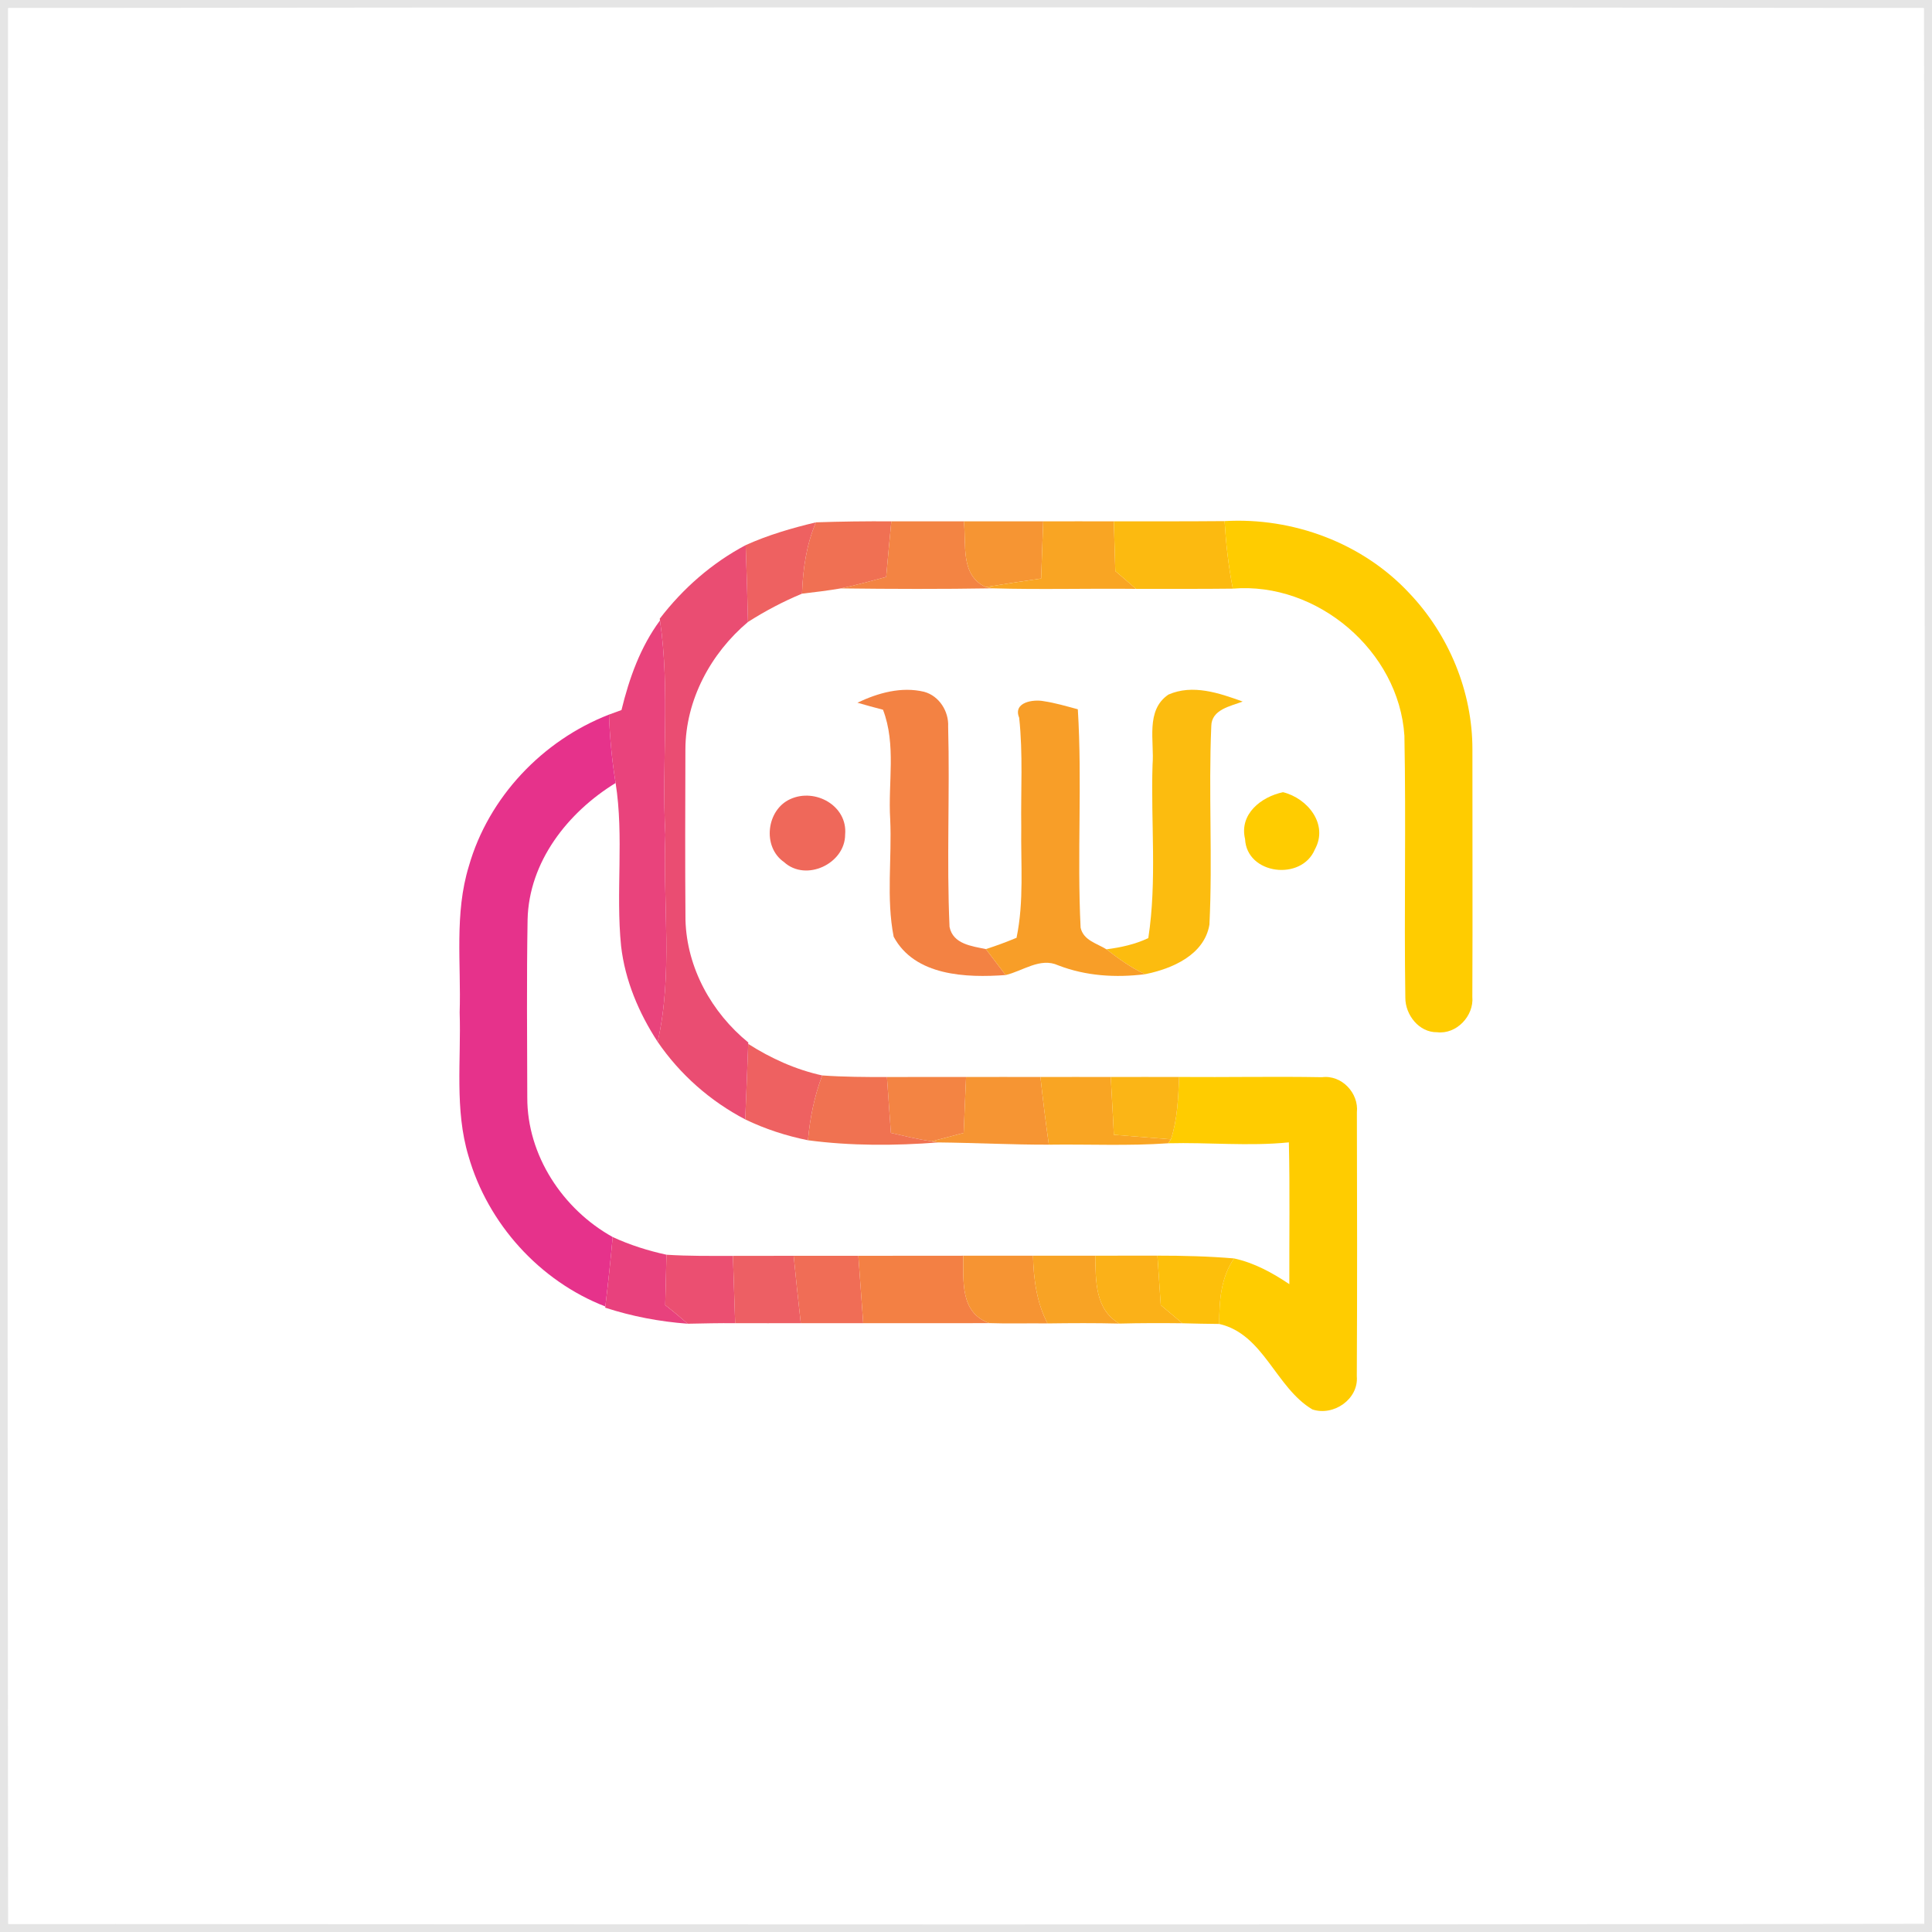 <?xml version="1.0" encoding="UTF-8" ?>
<!DOCTYPE svg PUBLIC "-//W3C//DTD SVG 1.1//EN" "http://www.w3.org/Graphics/SVG/1.1/DTD/svg11.dtd">
<svg width="250pt" height="250pt" viewBox="0 0 250 250" version="1.1" xmlns="http://www.w3.org/2000/svg">
<g id="#1919191d">
<path fill="#191919" opacity="0.11" d=" M 0.00 0.00 L 250.00 0.00 L 250.00 250.00 L 0.00 250.00 L 0.00 0.00 M 1.04 1.03 C 0.96 83.68 0.95 166.32 1.05 248.97 C 83.70 249.01 166.35 249.07 249.00 248.94 C 249.04 166.31 249.14 83.67 248.96 1.03 C 166.32 0.91 83.68 0.94 1.04 1.03 Z" />
</g>
<g id="#ee6161ff">
<path fill="#ee6161" opacity="1.00" d=" M 96.49 70.54 C 99.41 69.22 102.48 68.33 105.58 67.59 C 104.33 70.51 103.90 73.66 103.78 76.82 C 101.35 77.83 99.02 79.06 96.79 80.48 C 96.71 77.16 96.61 73.85 96.49 70.54 Z" />
<path fill="#ee6161" opacity="1.00" d=" M 96.82 135.08 C 99.76 136.96 102.97 138.41 106.39 139.16 C 105.38 141.86 104.80 144.69 104.55 147.55 C 101.74 146.98 99.01 146.10 96.43 144.85 C 96.57 141.59 96.70 138.34 96.82 135.08 Z" />
</g>
<g id="#f07053ff">
<path fill="#f07053" opacity="1.00" d=" M 105.58 67.59 C 108.83 67.48 112.09 67.44 115.34 67.46 C 115.10 69.86 114.89 72.26 114.67 74.66 C 112.71 75.17 110.77 75.73 108.79 76.14 C 107.12 76.42 105.45 76.63 103.78 76.82 C 103.90 73.66 104.33 70.51 105.58 67.59 Z" />
</g>
<g id="#f38443ff">
<path fill="#f38443" opacity="1.00" d=" M 115.34 67.46 C 118.47 67.47 121.59 67.46 124.72 67.46 C 125.07 70.44 124.21 74.43 127.56 75.97 L 128.44 76.13 C 121.89 76.24 115.34 76.22 108.79 76.14 C 110.77 75.73 112.71 75.17 114.67 74.66 C 114.89 72.26 115.10 69.86 115.34 67.46 Z" />
<path fill="#f38443" opacity="1.00" d=" M 114.77 139.37 C 118.19 139.35 121.60 139.36 125.01 139.36 C 124.89 141.77 124.81 144.18 124.70 146.60 C 123.31 146.97 121.92 147.34 120.53 147.69 C 118.76 147.42 117.02 147.00 115.28 146.60 C 115.12 144.19 114.95 141.78 114.77 139.37 Z" />
</g>
<g id="#f69533ff">
<path fill="#f69533" opacity="1.00" d=" M 124.72 67.46 C 128.14 67.46 131.56 67.46 134.99 67.46 C 134.89 69.93 134.82 72.40 134.72 74.86 C 132.33 75.20 129.94 75.58 127.56 75.97 C 124.21 74.43 125.07 70.44 124.72 67.46 Z" />
<path fill="#f69533" opacity="1.00" d=" M 125.01 139.36 C 128.22 139.36 131.42 139.35 134.63 139.36 C 134.95 142.29 135.31 145.21 135.72 148.12 C 130.95 148.13 126.19 147.88 121.43 147.83 L 120.53 147.69 C 121.92 147.34 123.31 146.97 124.70 146.60 C 124.81 144.18 124.89 141.77 125.01 139.36 Z" />
</g>
<g id="#f9a523ff">
<path fill="#f9a523" opacity="1.00" d=" M 134.99 67.46 C 138.03 67.46 141.08 67.45 144.13 67.46 C 144.19 69.61 144.25 71.75 144.32 73.90 C 145.22 74.66 146.11 75.42 147.00 76.20 C 140.82 76.13 134.62 76.31 128.44 76.13 L 127.56 75.97 C 129.94 75.58 132.33 75.20 134.72 74.86 C 134.82 72.40 134.89 69.93 134.99 67.46 Z" />
<path fill="#f9a523" opacity="1.00" d=" M 134.63 139.36 C 137.66 139.36 140.70 139.35 143.73 139.36 C 143.85 141.85 144.03 144.34 144.13 146.84 C 146.59 147.03 149.06 147.23 151.52 147.43 L 151.15 147.94 C 146.02 148.30 140.86 148.05 135.72 148.12 C 135.31 145.21 134.95 142.29 134.63 139.36 Z" />
</g>
<g id="#fcba10ff">
<path fill="#fcba10" opacity="1.00" d=" M 144.13 67.46 C 148.90 67.46 153.68 67.47 158.46 67.43 C 158.64 70.36 158.96 73.29 159.53 76.17 C 155.35 76.22 151.18 76.19 147.00 76.20 C 146.11 75.42 145.22 74.66 144.32 73.90 C 144.25 71.75 144.19 69.61 144.13 67.46 Z" />
</g>
<g id="#ffcc00ff">
<path fill="#ffcc00" opacity="1.00" d=" M 158.46 67.43 C 167.28 66.92 176.28 70.24 182.34 76.73 C 187.49 82.13 190.54 89.50 190.53 96.98 C 190.52 107.65 190.57 118.32 190.52 128.99 C 190.74 131.46 188.47 133.87 185.96 133.57 C 183.62 133.61 181.84 131.32 181.85 129.10 C 181.68 117.80 181.95 106.50 181.73 95.21 C 181.03 84.25 170.45 75.26 159.53 76.17 C 158.96 73.29 158.64 70.36 158.46 67.43 Z" />
<path fill="#ffcc00" opacity="1.00" d=" M 161.11 108.57 C 160.34 105.34 163.19 103.11 166.02 102.51 C 169.20 103.29 171.94 106.67 170.14 109.92 C 168.42 114.04 161.33 113.18 161.11 108.57 Z" />
<path fill="#ffcc00" opacity="1.00" d=" M 152.58 139.36 C 158.75 139.41 164.91 139.28 171.07 139.39 C 173.61 139.06 175.85 141.45 175.58 143.94 C 175.61 155.32 175.63 166.71 175.57 178.09 C 175.82 181.05 172.56 183.29 169.82 182.38 C 165.06 179.55 163.53 172.63 157.77 171.32 C 157.76 168.37 157.96 165.34 159.69 162.84 C 162.30 163.41 164.64 164.69 166.84 166.17 C 166.82 160.05 166.92 153.93 166.78 147.82 C 161.57 148.35 156.36 147.80 151.15 147.94 L 151.52 147.43 C 152.37 144.82 152.46 142.07 152.58 139.36 Z" />
</g>
<g id="#ea4d72ff">
<path fill="#ea4d72" opacity="1.00" d=" M 85.37 80.06 C 88.37 76.14 92.13 72.85 96.49 70.54 C 96.61 73.85 96.71 77.16 96.79 80.48 C 91.96 84.55 88.71 90.58 88.69 96.98 C 88.67 104.33 88.64 111.69 88.70 119.04 C 88.87 125.24 92.08 131.03 96.83 134.90 L 96.82 135.08 C 96.70 138.34 96.57 141.59 96.43 144.85 C 91.91 142.49 87.98 139.03 85.10 134.81 C 87.10 126.01 85.75 116.94 86.10 108.01 C 85.58 98.78 86.75 89.48 85.40 80.29 L 85.37 80.06 Z" />
</g>
<g id="#e9437cff">
<path fill="#e9437c" opacity="1.00" d=" M 85.40 80.29 C 86.75 89.48 85.58 98.78 86.10 108.01 C 85.75 116.94 87.10 126.01 85.10 134.81 C 82.67 131.09 80.88 126.87 80.37 122.43 C 79.66 115.41 80.76 108.31 79.66 101.32 C 79.18 98.39 78.91 95.43 78.80 92.47 C 79.21 92.32 80.02 92.03 80.42 91.88 C 81.42 87.77 82.86 83.72 85.40 80.29 Z" />
</g>
<g id="#f38243ff">
<path fill="#f38243" opacity="1.00" d=" M 110.95 90.93 C 113.62 89.66 116.64 88.81 119.59 89.52 C 121.53 90.05 122.79 92.05 122.69 94.02 C 122.92 102.66 122.48 111.31 122.87 119.94 C 123.32 122.17 125.75 122.43 127.57 122.81 C 128.42 123.93 129.27 125.05 130.13 126.17 C 125.05 126.54 118.38 126.31 115.64 121.21 C 114.66 116.22 115.43 111.04 115.19 105.98 C 114.90 101.27 115.99 96.35 114.26 91.84 C 113.15 91.55 112.04 91.25 110.95 90.93 Z" />
</g>
<g id="#fcbc0fff">
<path fill="#fcbc0f" opacity="1.00" d=" M 151.19 89.88 C 154.33 88.50 157.77 89.68 160.80 90.78 C 159.23 91.39 156.76 91.80 156.74 93.97 C 156.37 102.52 156.92 111.10 156.50 119.65 C 155.83 123.58 151.67 125.36 148.18 126.06 C 146.36 125.24 144.74 124.05 143.17 122.84 C 145.03 122.60 146.88 122.20 148.59 121.39 C 149.73 113.97 148.90 106.42 149.14 98.95 C 149.39 95.91 148.19 91.92 151.19 89.88 Z" />
</g>
<g id="#f89e28ff">
<path fill="#f89e28" opacity="1.00" d=" M 131.88 92.87 C 131.05 90.86 133.71 90.47 135.04 90.73 C 136.54 90.95 138.01 91.39 139.47 91.78 C 140.05 101.19 139.36 110.63 139.83 120.04 C 140.20 121.69 141.92 122.06 143.17 122.84 C 144.74 124.05 146.36 125.24 148.18 126.06 C 144.38 126.54 140.51 126.30 136.92 124.91 C 134.60 123.85 132.34 125.66 130.13 126.17 C 129.27 125.05 128.42 123.93 127.57 122.81 C 128.91 122.39 130.24 121.89 131.54 121.35 C 132.52 116.63 132.08 111.81 132.15 107.03 C 132.08 102.31 132.39 97.58 131.88 92.87 Z" />
</g>
<g id="#e6328bff">
<path fill="#e6328b" opacity="1.00" d=" M 60.67 112.08 C 63.21 103.17 70.20 95.81 78.80 92.47 C 78.91 95.43 79.18 98.39 79.66 101.32 C 73.48 105.11 68.44 111.50 68.27 119.00 C 68.14 126.67 68.21 134.35 68.23 142.02 C 68.21 149.50 72.82 156.48 79.28 160.07 C 79.01 163.07 78.69 166.07 78.33 169.06 C 69.83 165.77 63.12 158.34 60.62 149.59 C 58.81 143.56 59.68 137.21 59.48 131.02 C 59.68 124.70 58.78 118.22 60.67 112.08 Z" />
</g>
<g id="#ef685aff">
<path fill="#ef685a" opacity="1.00" d=" M 102.27 103.40 C 105.49 101.93 109.70 104.27 109.36 107.99 C 109.36 111.77 104.28 114.15 101.45 111.55 C 98.60 109.58 99.18 104.78 102.27 103.40 Z" />
</g>
<g id="#f07251ff">
<path fill="#f07251" opacity="1.00" d=" M 104.55 147.55 C 104.80 144.69 105.38 141.86 106.39 139.16 C 109.18 139.36 111.98 139.37 114.77 139.37 C 114.95 141.78 115.12 144.19 115.28 146.60 C 117.02 147.00 118.76 147.42 120.53 147.69 L 121.43 147.83 C 115.81 148.26 110.14 148.29 104.55 147.55 Z" />
</g>
<g id="#fbb516ff">
<path fill="#fbb516" opacity="1.00" d=" M 143.73 139.36 C 146.68 139.36 149.63 139.35 152.58 139.36 C 152.46 142.07 152.37 144.82 151.52 147.43 C 149.06 147.23 146.59 147.03 144.13 146.84 C 144.03 144.34 143.85 141.85 143.73 139.36 Z" />
</g>
<g id="#e8417dff">
<path fill="#e8417d" opacity="1.00" d=" M 79.28 160.07 C 81.50 161.10 83.85 161.84 86.24 162.36 C 86.20 164.53 86.13 166.70 86.08 168.88 C 87.07 169.65 88.04 170.46 88.99 171.29 C 85.36 171.02 81.77 170.34 78.31 169.21 L 78.33 169.06 C 78.69 166.07 79.01 163.07 79.28 160.07 Z" />
</g>
<g id="#eb4f71ff">
<path fill="#eb4f71" opacity="1.00" d=" M 86.24 162.36 C 89.10 162.55 91.97 162.51 94.84 162.51 C 94.94 165.41 95.03 168.32 95.13 171.22 C 93.09 171.20 91.04 171.25 88.99 171.29 C 88.04 170.46 87.07 169.65 86.08 168.88 C 86.13 166.70 86.20 164.53 86.24 162.36 Z" />
</g>
<g id="#ed5f64ff">
<path fill="#ed5f64" opacity="1.00" d=" M 94.84 162.51 C 97.46 162.50 100.08 162.50 102.70 162.50 C 102.99 165.41 103.29 168.32 103.62 171.22 C 100.79 171.23 97.96 171.22 95.13 171.22 C 95.03 168.32 94.94 165.41 94.84 162.51 Z" />
</g>
<g id="#f06d56ff">
<path fill="#f06d56" opacity="1.00" d=" M 102.70 162.50 C 105.49 162.50 108.28 162.50 111.07 162.50 C 111.27 165.40 111.49 168.31 111.70 171.22 C 109.01 171.22 106.32 171.22 103.62 171.22 C 103.29 168.32 102.99 165.41 102.70 162.50 Z" />
</g>
<g id="#f38044ff">
<path fill="#f38044" opacity="1.00" d=" M 111.07 162.50 C 115.60 162.50 120.12 162.49 124.65 162.49 C 124.68 165.79 124.21 169.84 128.00 171.21 C 122.57 171.24 117.14 171.21 111.70 171.22 C 111.49 168.31 111.27 165.40 111.07 162.50 Z" />
</g>
<g id="#f69433ff">
<path fill="#f69433" opacity="1.00" d=" M 124.65 162.49 C 127.66 162.49 130.67 162.49 133.67 162.49 C 133.75 165.50 134.13 168.54 135.55 171.25 C 133.04 171.21 130.52 171.30 128.00 171.21 C 124.21 169.84 124.68 165.79 124.65 162.49 Z" />
</g>
<g id="#f8a325ff">
<path fill="#f8a325" opacity="1.00" d=" M 133.67 162.49 C 136.36 162.49 139.04 162.49 141.72 162.49 C 141.81 165.72 141.65 169.41 144.84 171.27 C 141.74 171.19 138.65 171.21 135.55 171.25 C 134.13 168.54 133.75 165.50 133.67 162.49 Z" />
</g>
<g id="#fbb118ff">
<path fill="#fbb118" opacity="1.00" d=" M 141.72 162.49 C 144.41 162.49 147.09 162.47 149.77 162.48 C 149.91 164.61 150.05 166.75 150.20 168.88 C 151.14 169.66 152.07 170.44 153.00 171.23 C 150.28 171.20 147.56 171.20 144.84 171.27 C 141.65 169.41 141.81 165.72 141.72 162.49 Z" />
</g>
<g id="#fdbf0bff">
<path fill="#fdbf0b" opacity="1.00" d=" M 149.77 162.48 C 153.08 162.48 156.39 162.56 159.69 162.84 C 157.96 165.34 157.76 168.37 157.77 171.32 C 156.18 171.31 154.59 171.27 153.00 171.23 C 152.07 170.44 151.14 169.66 150.20 168.88 C 150.05 166.75 149.91 164.61 149.77 162.48 Z" />
</g>
</svg>
